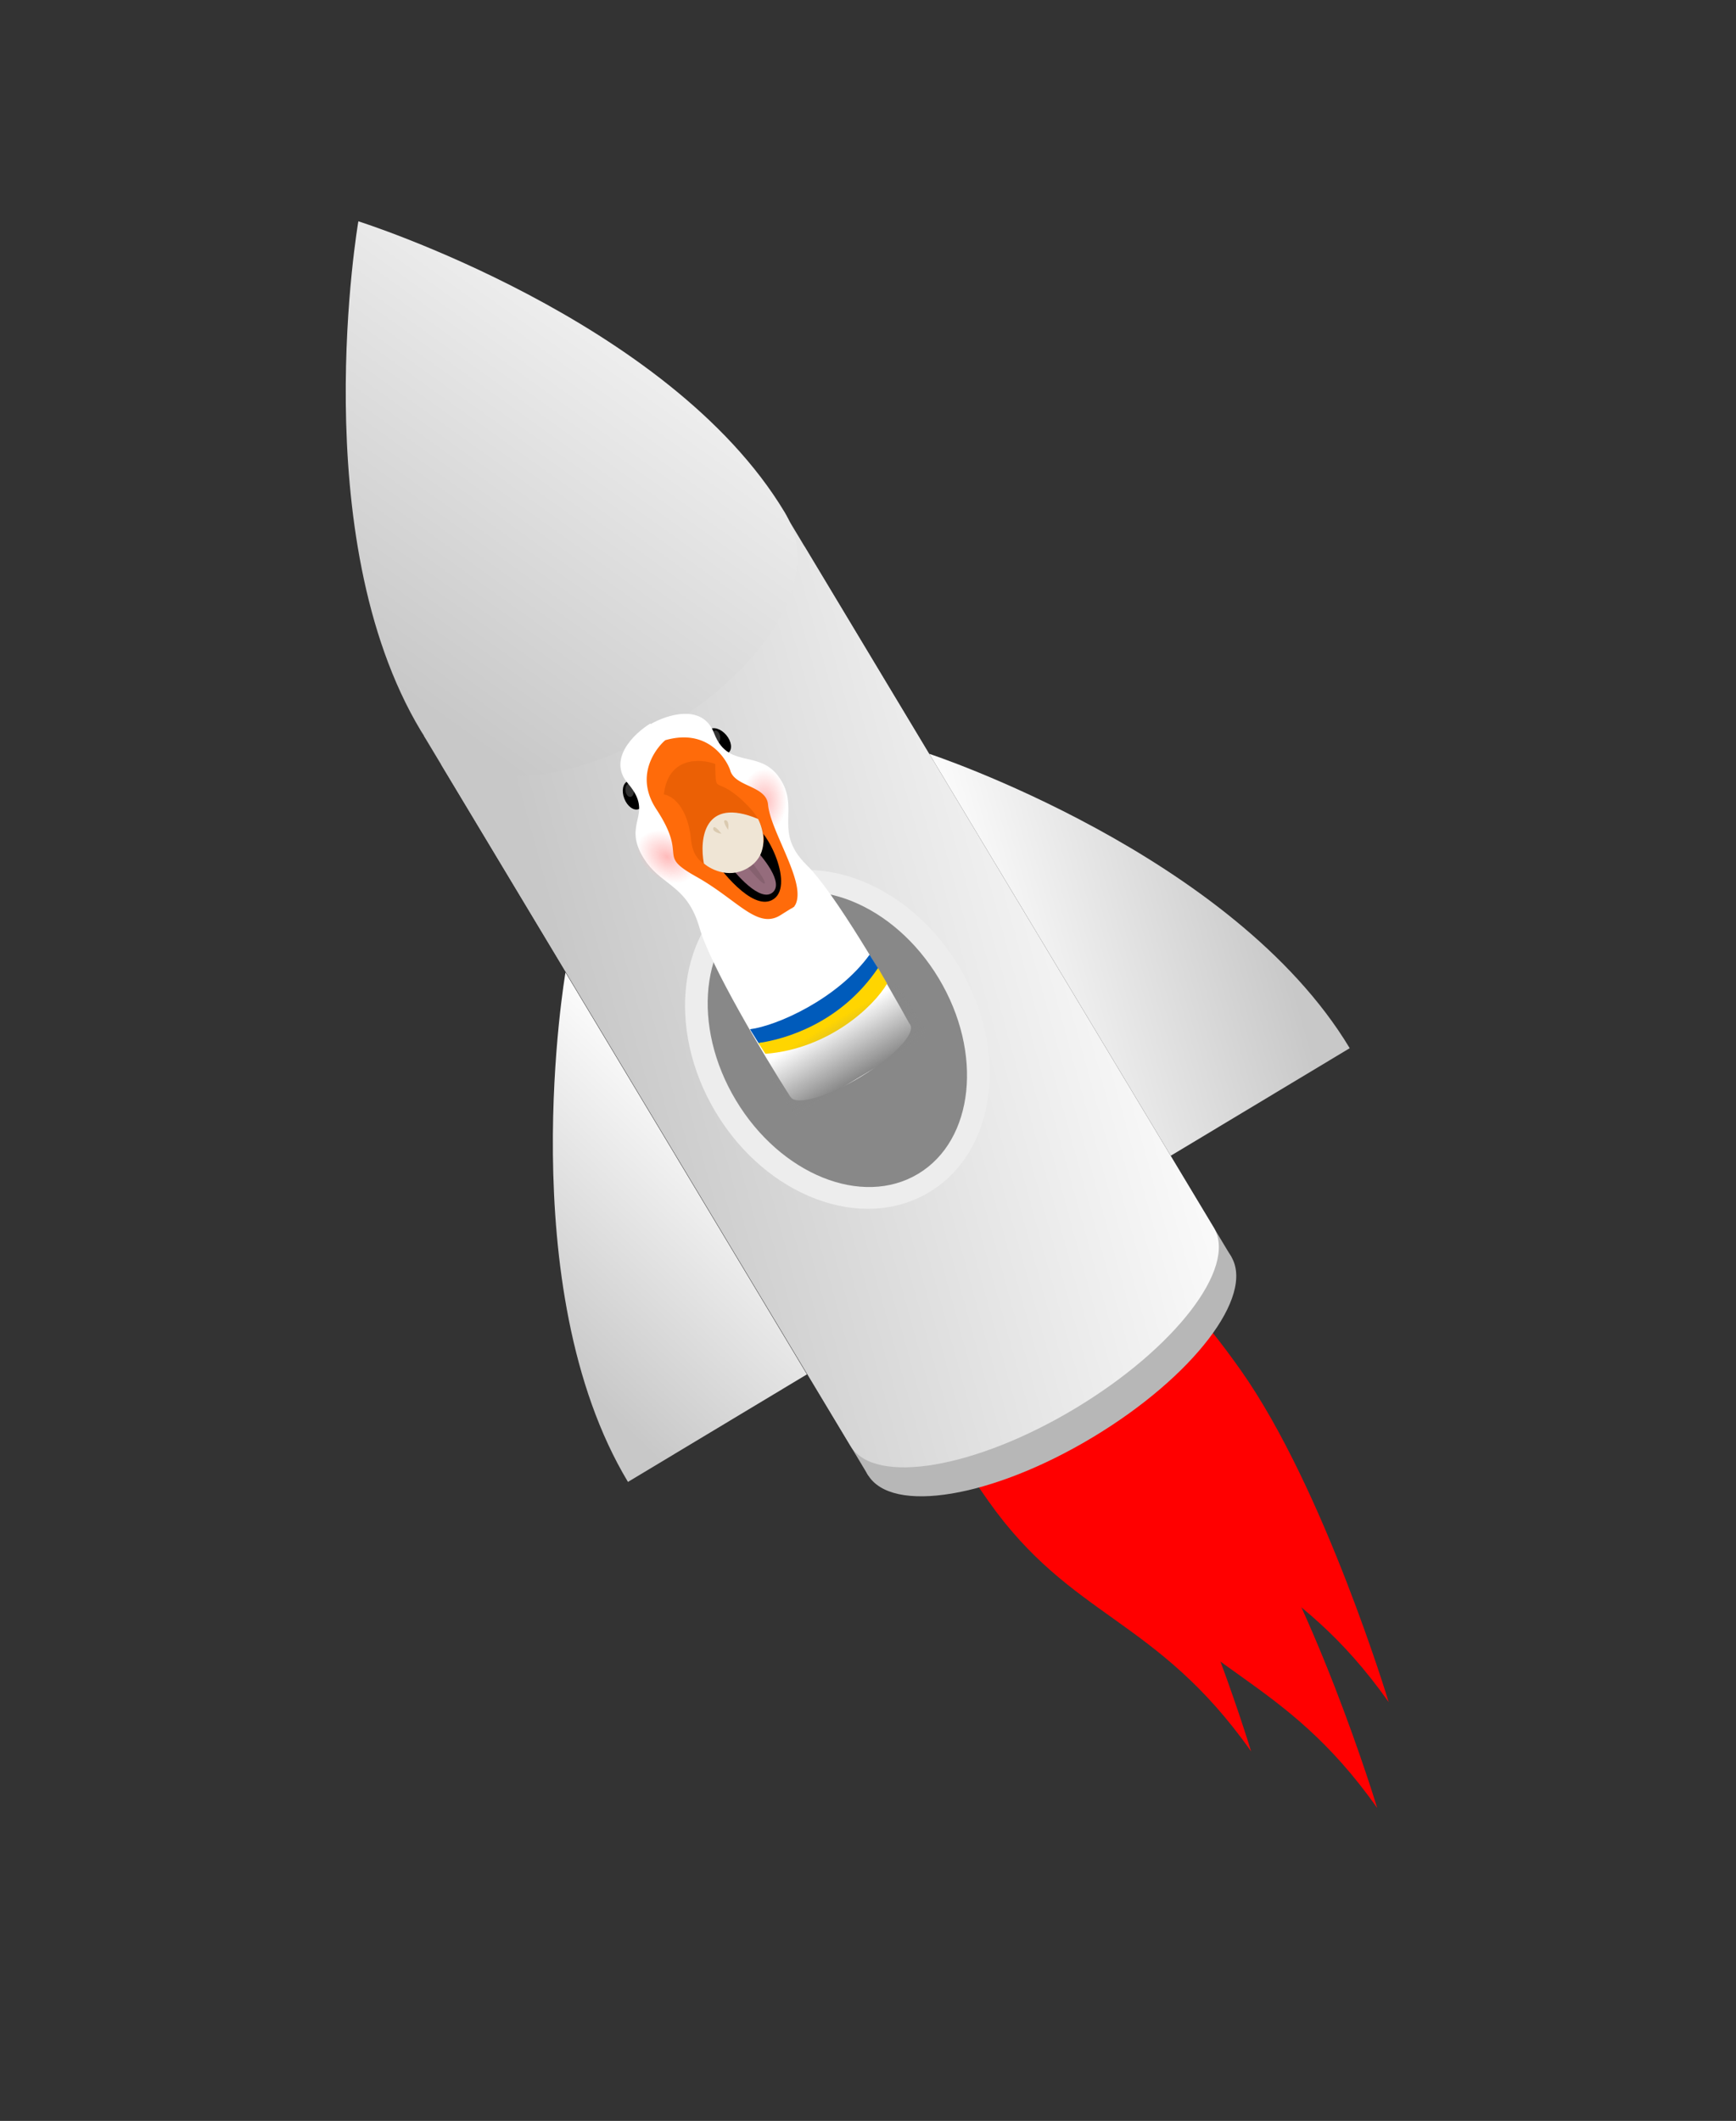 <svg xmlns="http://www.w3.org/2000/svg" width="167" height="204" fill="none"><rect width="100%" height="100%" fill="#333333" stroke="none"/><ellipse cx="80.553" cy="99.972" fill="#fff" rx="13.64" ry="17.15" transform="rotate(-31 80.553 99.972)"/><ellipse cx="80.552" cy="99.972" fill="#fff" rx="11.383" ry="15.088" transform="rotate(-31 80.552 99.972)"/><ellipse cx=".918" cy="1.443" fill="#fff" rx=".918" ry="1.443" transform="matrix(.933 -.365 .363 .93 59.534 75.478)"/><ellipse cx=".918" cy="1.443" fill="#fff" rx=".918" ry="1.443" transform="matrix(-.767 .645 .643 .763 68.934 69.599)"/><path fill="#fff" fill-rule="evenodd" d="M62.558 69.592c-1.551.948-4.154 3.43-2.15 5.772 1.344 1.57 1.135 2.508.91 3.522-.196.877-.404 1.81.368 3.258.702 1.316 1.586 2.002 2.467 2.688 1.213.942 2.422 1.881 3.15 4.446 1.006 3.545 6.212 12.308 8.712 16.191l5.798-3.484 5.733-3.408c-2.217-4.051-7.296-12.776-9.93-15.354-1.855-1.817-1.82-3.293-1.784-4.764.027-1.14.054-2.276-.796-3.565-.908-1.378-2.05-1.64-3.15-1.892-1.26-.288-2.463-.563-3.197-2.484-1.1-2.88-4.523-1.78-6.097-.87l-.034-.056Z" clip-rule="evenodd"/><ellipse cx="2.219" cy="3.126" fill="#fff" rx="2.219" ry="3.126" transform="matrix(-.559 .83 .83 .556 62.816 78.83)"/><ellipse cx="2.219" cy="3.126" fill="#fff" rx="2.219" ry="3.126" transform="matrix(-1 -.034 -.037 .999 75.803 74.02)"/><path fill="#fff" d="M83.653 91.827c-3.084 4.252-8.905 6.84-11.507 7.172l.834 1.34c6.087-.4 10.151-4.97 11.498-7.183l-.825-1.33Z"/><path fill="#fff" d="M84.462 93.107c-3.57 5.292-8.906 6.853-11.507 7.216l.675 1.037c6.093-.474 10.399-4.527 11.705-6.751l-.873-1.502Z"/><ellipse cx=".412" cy=".647" fill="#fff" opacity=".2" rx=".412" ry=".647" transform="matrix(.994 -.118 .115 .992 68.384 70.317)"/><ellipse cx=".412" cy=".647" fill="#fff" opacity=".2" rx=".412" ry=".647" transform="matrix(.994 -.118 .115 .992 60.093 75.414)"/><path fill="#fff" d="M63.139 77.836c-2.51-3.81.873-6.705.886-6.647 4.394-1.242 6.06 2.337 6.222 2.916.448 1.595 3.47 1.444 3.635 3.285.165 1.842 1.948 4.821 2.62 7.24.413 1.481.167 2.258-.132 2.596.1-.058.061-.028-.035.037a.639.639 0 0 1-.237.158c.089-.058.175-.116.237-.158a.952.952 0 0 0 .035-.037c-.13.076-.5.303-1.289.8-2.226 1.399-4.123-1.472-8.079-3.69-3.956-2.218-.727-1.738-3.863-6.5Z"/><path fill="#fff" d="M74.227 86.59c-1.901.917-4.861-2.733-6.103-4.673.966-.904 3.171-2.677 4.265-2.535 1.367.177 4.215 6.062 1.838 7.208Z"/><path fill="#fff" d="M74.294 85.865c1.172-.91-.868-3.431-2.034-4.579l-2.457 1.46c1.009 1.42 3.32 4.03 4.49 3.12Z"/><path fill="#fff" d="M73.567 84.961c.151-.341-1.854-2.845-2.875-4.054l-.505.378c1.064 1.368 3.23 4.018 3.38 3.676Z"/><path fill="#fff" d="M66.486 80.834c-.318-3.314-1.883-4.326-2.626-4.418.413-3.627 3.468-3.47 4.943-2.938.065 3.389-.066.725 3.191 4.082 2.606 2.686 1.165 4.982.118 5.794-1.742.54-5.307.794-5.626-2.52Z"/><path fill="#fff" d="M72.925 78.774c-5.22-2.198-5.652 1.938-5.215 4.28.732.632 2.653 1.57 4.48.27 1.826-1.3 1.251-3.575.735-4.55Z"/><path fill="#fff" d="M69.405 80.2c-.23-.315-.71-.865-.79-.545-.081.32.493.496.79.545ZM70.041 79.823c-.22-.322-.578-.958-.25-.927.329.03.304.63.25.927ZM63.226 65.91l1.955 2.706c-.677 2.437-3.91 3.612-5.441 3.895l-1.95-2.786 5.436-3.815Z"/><path fill="#fff" d="M65.181 68.616c.556 1.759.127 4.88-5.447 3.87l5.447-3.87Z"/><ellipse cx="3.32" cy=".572" fill="#fff" rx="3.32" ry=".572" transform="matrix(.823 -.571 .569 .82 57.458 69.24)"/><path fill="#fff" d="M60.584 68.864c.018-.002.032-.004.047-.004a.405.405 0 0 1 .302.102c.038.033.072.071.107.106l.092.093c.009.007.01.012.001.022-.02.019-.03.044-.022.072.006.025.024.04.047.046.024.007.046 0 .065-.015.01-.008.013-.017.01-.03a.71.71 0 0 0-.099-.275c-.043-.07-.098-.13-.151-.192-.03-.035-.059-.072-.09-.106a.275.275 0 0 1-.048-.07.19.19 0 0 1-.017-.087.15.15 0 0 1 .079.035c.02.017.04.039.056.06.019.021.035.046.051.069.045.06.09.121.136.18.078.098.175.17.292.214.015.007.026.003.037-.008a.072.072 0 0 0 .01-.097c-.021-.027-.063-.032-.094-.01-.011.008-.015.005-.02-.005l-.095-.152c-.035-.058-.074-.113-.092-.18a.416.416 0 0 1 .02-.273l.011.013.574.726c.011.014.011.014-.002.025l-.149.12c-.009.008-.01.013-.006.024a.354.354 0 0 1 .028.248c-.004.018-.005.037-.008.056-.054-.01-.112 0-.166-.02a.378.378 0 0 1-.123-.068c-.008-.007-.014-.006-.022 0l-.152.123c-.008.007-.014.008-.022-.002l-.577-.73c-.003 0-.005-.003-.01-.01Zm.144.068c0 .002-.002.004-.003.005l.01.014.274.346c.016.02.016.02.036.003.007-.006.01-.011.005-.02a.117.117 0 0 1 .002-.088c.005-.012.002-.019-.007-.027-.04-.039-.081-.078-.12-.119a.351.351 0 0 0-.131-.09l-.066-.024Zm.519-.417-.004.002c0 .008 0 .016.002.024.005.058.009.104.038.154l.115.188c.005.008.01.012.021.01a.12.12 0 0 1 .086.017c.012.008.021.005.035-.011.008-.01-.001-.015-.006-.02l-.279-.353a.041.041 0 0 0-.008-.01Zm.008.83-.013.006c-.046.023-.093.029-.138-.002-.006-.004-.01-.005-.016 0l-.013.01c-.006.006-.007.01-.002.017l.114.143c.002.002.012.004.014.002.035-.027.069-.055.102-.083.003-.002.004-.01.003-.014a20.236 20.236 0 0 0-.05-.08Zm.269-.218.067.068c.006.006.011.002.016-.002l.095-.077c.01-.009.01-.015.002-.024l-.1-.128c-.017-.02-.017-.02-.036-.004-.006.005-.01.009-.007.017.018.047.007.089-.02.128l-.017.022Zm-.275-.07a.977.977 0 0 1 .05.19c.03-.002.058-.004.086-.008.004 0 .01-.006.011-.01.008-.024.014-.047.023-.07.002-.008.001-.012-.007-.016a.726.726 0 0 1-.15-.08l-.013-.007Zm.164.373c.023.035.11.073.137.065v-.002l-.077-.099c-.002-.002-.01-.003-.013-.001-.016.011-.032.025-.047.037Zm.191.023c.014-.037-.008-.13-.032-.152l-.043.034c-.008.007-.008.012-.002.02l.063.08a.207.207 0 0 0 .014.018Zm-.209-.09c.008-.007.018-.014.025-.022.002-.001.003-.01.001-.012-.026-.025-.062-.035-.094-.02-.006.004-.008.007-.005.014.01.02.022.038.034.058.004.007.01.006.016.001l.023-.02Zm.116-.094.022-.018c.008-.005.01-.012.002-.02a1.468 1.468 0 0 0-.044-.042c-.008-.006-.013-.005-.018.004a.087.087 0 0 0 0 .094c.002.003.01.004.013.002l.025-.02Z"/><path fill="#fff" d="m63.226 65.91 1.955 2.706c-.677 2.437-3.91 3.612-5.441 3.895l-1.95-2.786s.502-.212.788-.408c.343-.235.78-.724.78-.724l3.2 1.373-.881-3.141s.594-.067.91-.257c.307-.185.64-.658.64-.658Z"/><ellipse cx="81.775" cy="102.016" fill="#fff" rx="6.717" ry="1.825" transform="matrix(.857 -.516 .514 .857 -40.714 56.807)"/><path fill="#fff" d="M73.398 102.318 86.31 94.56l3.029 5.041-12.912 7.758z"/><path fill="red" d="M107.192 149.797c-8.025-11.377-6.83-14.944-3.773-17.098 3.058-2.155 6.821-2.081 14.846 9.296 8.026 11.377 14.218 31.905 14.218 31.905-9.115-12.921-17.265-12.726-25.291-24.103Z"/><path fill="red" d="M108.299 139.616c-8.026-11.377-6.831-14.944-3.773-17.098 3.058-2.155 6.82-2.081 14.846 9.296 8.026 11.378 14.217 31.905 14.217 31.905-9.114-12.921-17.265-12.725-25.29-24.103ZM95.064 144.355c-8.025-11.377-6.83-14.944-3.772-17.098 3.057-2.155 6.82-2.081 14.845 9.296 8.026 11.377 14.218 31.905 14.218 31.905-9.115-12.921-17.265-12.726-25.29-24.103Z"/><path fill="#B7B7B7" d="M42.444 73.55 77.39 52.552l41.087 68.38-34.947 20.998z"/><ellipse cx="100.964" cy="131.36" fill="#B7B7B7" rx="20.386" ry="8.042" transform="rotate(-31 100.964 131.36)"/><path fill="url(#a)" fill-rule="evenodd" d="M75.718 49.766 40.77 70.765l41.087 68.379.001-.001c2.363 3.719 11.982 2.089 21.574-3.674 9.592-5.764 15.547-13.491 13.372-17.323l.001-.001-.006-.009-.035-.06-.037-.059-41.009-68.25Z" clip-rule="evenodd"/><path fill="url(#b)" d="M40.484 70.29c8.158 13.577 43.153-7.45 34.995-21.027-11.154-18.564-41.006-27.977-41.006-27.977s-5.227 30.3 6.011 49.004Z"/><path fill="url(#c)" d="m60.41 142.537 17.217-10.345-23.229-38.659s-5.227 30.301 6.011 49.004Z"/><path fill="url(#d)" d="m129.84 100.82-17.218 10.345-23.228-38.659s29.208 9.61 40.446 28.314Z"/><ellipse cx="80.553" cy="99.972" fill="#EDEDED" rx="13.64" ry="17.15" transform="rotate(-31 80.553 99.972)"/><ellipse cx="80.552" cy="99.972" fill="#888" rx="11.383" ry="15.088" transform="rotate(-31 80.552 99.972)"/><ellipse cx=".918" cy="1.443" fill="#000" rx=".918" ry="1.443" transform="matrix(.933 -.365 .363 .93 59.535 75.477)"/><ellipse cx=".918" cy="1.443" fill="#000" rx=".918" ry="1.443" transform="matrix(-.767 .645 .643 .763 68.936 69.598)"/><path fill="#fff" fill-rule="evenodd" d="M62.56 69.591c-1.552.948-4.155 3.43-2.15 5.772 1.343 1.57 1.134 2.508.908 3.522-.195.877-.403 1.81.37 3.258.7 1.316 1.584 2.003 2.466 2.688 1.213.942 2.422 1.881 3.15 4.446 1.006 3.545 6.212 12.308 8.712 16.192l5.798-3.484 5.733-3.409c-2.217-4.051-7.296-12.776-9.93-15.354-1.855-1.816-1.82-3.292-1.784-4.764.027-1.14.054-2.275-.796-3.565-.908-1.378-2.05-1.64-3.15-1.891-1.26-.289-2.463-.564-3.197-2.485-1.1-2.88-4.523-1.78-6.097-.87l-.034-.056Z" clip-rule="evenodd"/><ellipse cx="2.219" cy="3.126" fill="url(#e)" rx="2.219" ry="3.126" transform="matrix(-.559 .83 .83 .556 62.817 78.83)"/><ellipse cx="2.219" cy="3.126" fill="url(#f)" rx="2.219" ry="3.126" transform="matrix(-1 -.034 -.037 .999 75.804 74.02)"/><path fill="#005BBB" d="M83.654 91.826c-3.084 4.253-8.905 6.84-11.507 7.172l.834 1.341c6.087-.401 10.151-4.97 11.498-7.183l-.825-1.33Z"/><path fill="#FFD500" d="M84.464 93.107c-3.57 5.291-8.906 6.852-11.507 7.216l.675 1.037c6.093-.475 10.398-4.527 11.705-6.752l-.873-1.501Z"/><ellipse cx=".412" cy=".647" fill="#fff" opacity=".2" rx=".412" ry=".647" transform="matrix(.994 -.118 .115 .992 68.385 70.316)"/><ellipse cx=".412" cy=".647" fill="#fff" opacity=".2" rx=".412" ry=".647" transform="matrix(.994 -.118 .115 .992 60.094 75.414)"/><path fill="#FF6B0A" d="M63.14 77.835c-2.51-3.81.873-6.705.886-6.647 4.394-1.242 6.06 2.337 6.223 2.917.447 1.595 3.47 1.443 3.634 3.285.165 1.841 1.948 4.82 2.62 7.239.413 1.481.167 2.258-.132 2.596.1-.057.061-.028-.035.037a.638.638 0 0 1-.237.158c.089-.058.175-.115.237-.158a.881.881 0 0 0 .035-.037c-.13.077-.5.304-1.289.8-2.226 1.4-4.123-1.471-8.079-3.69-3.956-2.218-.727-1.738-3.864-6.5Z"/><path fill="#000" d="M74.23 86.59c-1.902.917-4.862-2.734-6.104-4.674.966-.904 3.171-2.677 4.265-2.535 1.366.177 4.215 6.063 1.838 7.209Z"/><path fill="#956C7C" d="M74.295 85.865c1.171-.91-.868-3.432-2.034-4.58l-2.457 1.461c1.008 1.419 3.32 4.029 4.49 3.119Z"/><path fill="#86616F" d="M73.568 84.96c.151-.34-1.854-2.844-2.875-4.054l-.505.379c1.064 1.367 3.23 4.017 3.38 3.676Z"/><path fill="#EB6005" d="M66.488 80.833c-.318-3.314-1.883-4.326-2.626-4.418.413-3.627 3.468-3.47 4.943-2.938.065 3.389-.066.725 3.191 4.082 2.606 2.686 1.165 4.982.118 5.794-1.742.541-5.307.794-5.626-2.52Z"/><path fill="#EFE5D5" d="M72.926 78.773c-5.22-2.197-5.652 1.938-5.215 4.28.732.632 2.653 1.57 4.48.27 1.826-1.299 1.251-3.574.735-4.55Z"/><path fill="#DACAB0" d="M69.406 80.2c-.23-.316-.71-.865-.79-.546-.081.32.493.497.79.545ZM70.042 79.822c-.22-.322-.578-.958-.25-.927.329.031.304.63.25.927Z"/><ellipse cx="81.778" cy="102.016" fill="#fff" rx="6.717" ry="1.825" transform="matrix(.857 -.516 .514 .857 -40.714 56.809)"/><path fill="url(#g)" d="M73.4 102.318h15.063v5.881H73.4z" transform="rotate(-31 73.4 102.318)"/><defs><linearGradient id="a" x1="52.997" x2="110.47" y1="88.772" y2="73.026" gradientUnits="userSpaceOnUse"><stop stop-color="#C8C8C8"/><stop offset="1" stop-color="#fff"/></linearGradient><linearGradient id="b" x1="40.368" x2="73.478" y1="67.753" y2="21.504" gradientUnits="userSpaceOnUse"><stop stop-color="#C8C8C8"/><stop offset="1" stop-color="#fff"/></linearGradient><linearGradient id="c" x1="55.165" x2="75.599" y1="132.656" y2="111.454" gradientUnits="userSpaceOnUse"><stop stop-color="#C8C8C8"/><stop offset="1" stop-color="#fff"/></linearGradient><linearGradient id="d" x1="123.577" x2="95.264" y1="91.55" y2="99.638" gradientUnits="userSpaceOnUse"><stop stop-color="#C8C8C8"/><stop offset="1" stop-color="#fff"/></linearGradient><linearGradient id="g" x1="80.932" x2="80.932" y1="102.318" y2="108.199" gradientUnits="userSpaceOnUse"><stop stop-color="#888" stop-opacity="0"/><stop offset="1" stop-color="#888"/></linearGradient><radialGradient id="e" cx="0" cy="0" r="1" gradientTransform="matrix(0 3.126 -2.219 0 2.22 3.126)" gradientUnits="userSpaceOnUse"><stop stop-color="#FBB"/><stop offset="1" stop-color="#FBB" stop-opacity="0"/></radialGradient><radialGradient id="f" cx="0" cy="0" r="1" gradientTransform="matrix(0 3.126 -2.219 0 2.22 3.126)" gradientUnits="userSpaceOnUse"><stop stop-color="#FBB"/><stop offset="1" stop-color="#FBB" stop-opacity="0"/></radialGradient></defs></svg>